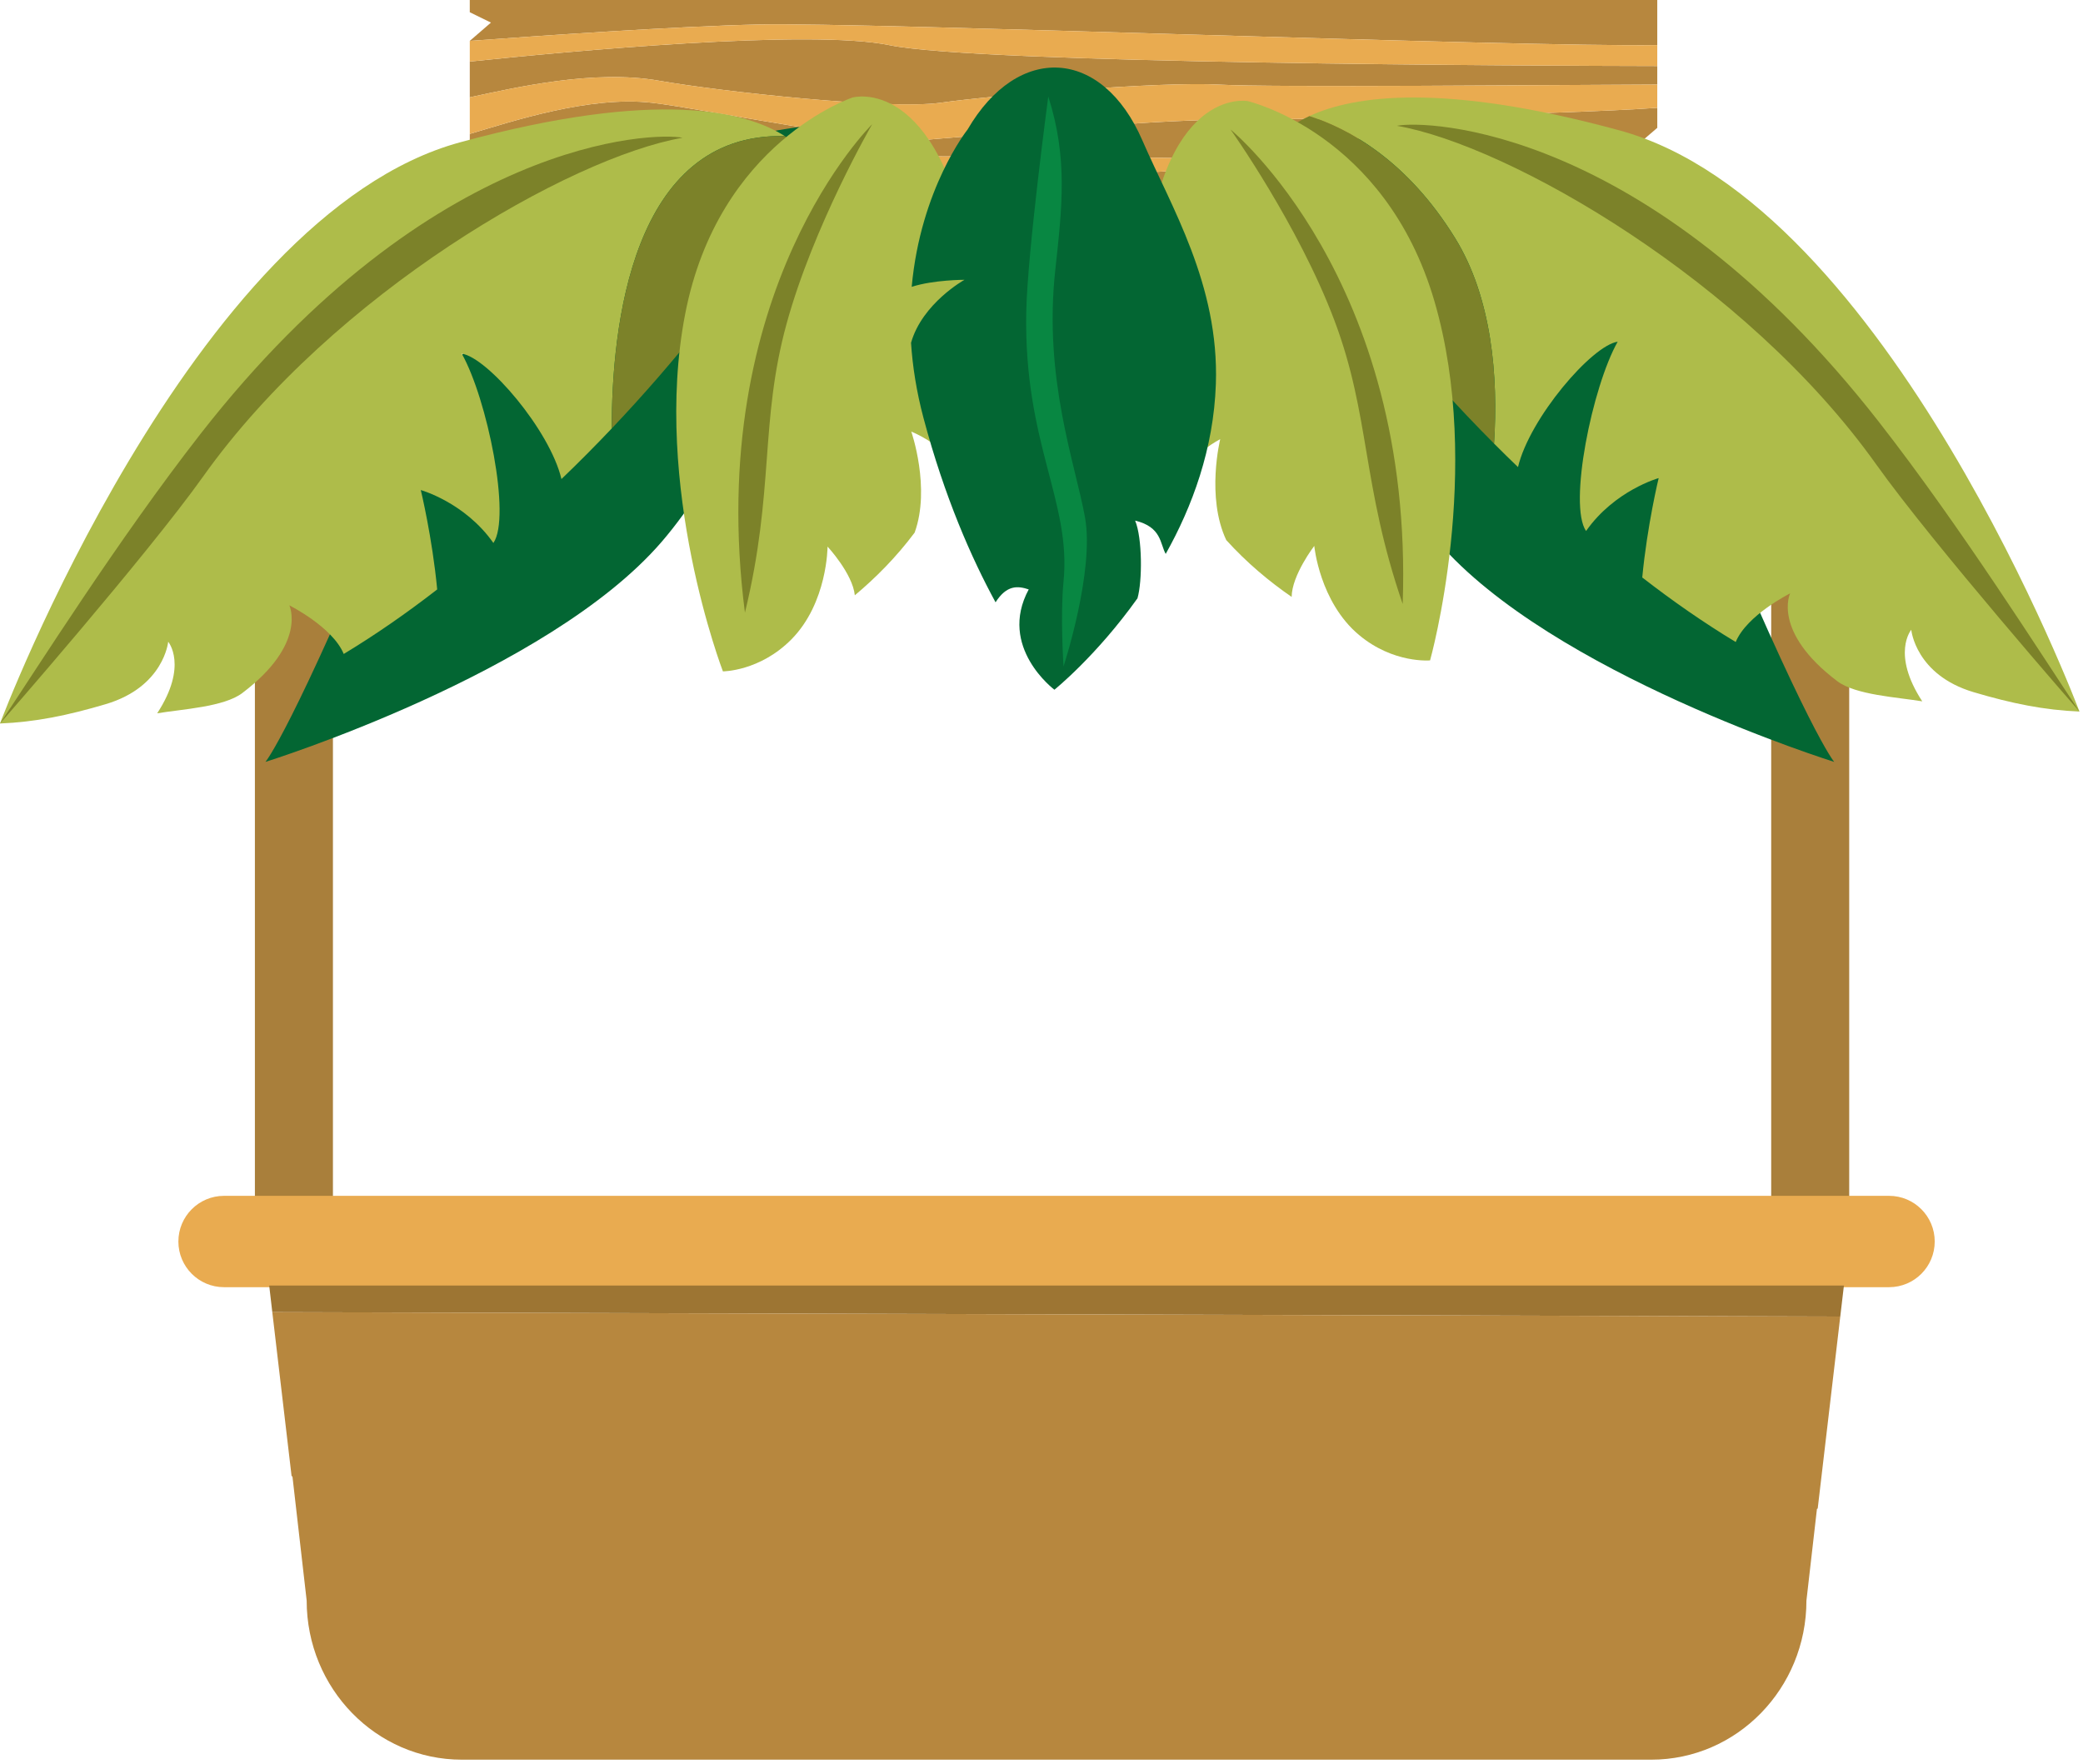 <?xml version="1.0" encoding="UTF-8"?>
<svg width="222px" height="188px" viewBox="0 0 222 188" version="1.1" xmlns="http://www.w3.org/2000/svg" xmlns:xlink="http://www.w3.org/1999/xlink">
    <!-- Generator: Sketch 53.1 (72631) - https://sketchapp.com -->
    <title>Group 8tikished</title>
    <desc>Created with Sketch.</desc>
    <g id="Page-1" stroke="none" stroke-width="1" fill="none" fill-rule="evenodd">
        <g id="Group-8">
            <polygon id="Fill-125" fill="#A97F3B" points="192.925 61.716 188.769 63.499 188.769 129.875 197.083 129.875 197.083 68.975"></polygon>
            <polygon id="Fill-126" fill="#936F30" points="197.083 68.975 197.083 40.598 188.769 40.598 188.769 63.498 192.925 61.716"></polygon>
            <polygon id="Fill-127" fill="#A97F3B" points="27.166 58.124 27.166 129.874 35.483 129.874 35.483 65.813"></polygon>
            <polygon id="Fill-128" fill="#936F30" points="35.483 40.597 27.167 40.597 27.167 58.124 35.483 65.813"></polygon>
            <path d="M19.012,132.308 C19.012,129.62 21.19,127.44 23.879,127.44 L201.331,127.44 C204.02,127.44 206.197,129.62 206.197,132.308 C206.196,134.997 204.02,137.176 201.33,137.176 L23.878,137.176 C21.19,137.176 19.011,134.997 19.011,132.308 Z" id="Combined-Shape" fill="#E9AB50"></path>
            <polygon id="Fill-131" fill="#9D7533" points="196.52 136.999 28.69 136.999 29.021 139.836 196.13 140.305"></polygon>
            <path d="M193.645,160.803 L192.524,170.574 C192.524,179.938 185.119,187.529 175.988,187.529 L49.221,187.529 C40.09,187.529 32.684,179.938 32.684,170.574 L31.17,157.361 C31.138,157.34 31.107,157.319 31.075,157.297 L29.021,139.836 L196.13,140.305 L193.727,160.76 C193.7,160.775 193.672,160.789 193.645,160.803 Z" id="Combined-Shape" fill="#B7873E"></path>
            <path d="M135.954,17.208 C141.504,17.874 165.944,18.856 176.628,17.55 L176.628,16.165 L175.129,14.91 L176.628,13.623 L176.628,11.49 C166.349,12.226 135.938,12.776 129.999,12.776 C122.918,12.776 105.286,14.34 99.11,14.862 C92.933,15.383 74.914,11.573 69.468,10.951 C62.801,10.188 54.569,12.948 50.068,14.272 L50.068,17.332 C53.163,17.037 57.537,16.687 60.864,16.687 C66.6,16.687 129.435,16.426 135.954,17.208" id="Fill-134" fill="#B7873E"></path>
            <path d="M176.627,4.804 L176.627,-1.42108547e-14 L50.067,-1.42108547e-14 L50.067,1.304 L52.324,2.409 L50.067,4.359 C57.375,3.82 72.083,2.798 80.988,2.607 C92.301,2.366 161.971,5.035 176.627,4.804" id="Fill-135" fill="#B7873E"></path>
            <path d="M124.081,18.27 C115.617,18.772 80.94,20.858 74.683,20.598 C70.048,20.404 56.689,20.51 50.068,20.577 L50.068,21.901 L176.628,21.901 L176.628,19.436 C171.558,19.771 165.599,20.598 159.941,20.598 C152.641,20.598 132.546,17.768 124.081,18.27" id="Fill-136" fill="#B7873E"></path>
            <path d="M70.249,8.604 C76.689,9.74 94.758,11.733 100.234,10.951 C105.71,10.168 123.784,8.657 129.999,9.021 C135.22,9.328 166.225,9.046 176.627,9.01 L176.627,7.037 C163.903,7.013 104.382,6.795 94.808,4.816 C86.308,3.058 60.459,5.478 50.068,6.562 L50.068,10.371 C54.941,9.327 63.306,7.379 70.249,8.604" id="Fill-137" fill="#B7873E"></path>
            <path d="M94.807,4.816 C104.382,6.795 163.903,7.013 176.627,7.037 L176.627,4.804 C161.971,5.035 92.301,2.366 80.989,2.608 C72.083,2.798 57.375,3.82 50.068,4.359 L50.068,6.562 C60.459,5.478 86.307,3.058 94.807,4.816" id="Fill-138" fill="#E9AB50"></path>
            <path d="M69.467,10.95 C74.913,11.573 92.933,15.383 99.11,14.861 C105.285,14.341 122.917,12.775 129.998,12.775 C135.938,12.775 166.348,12.226 176.627,11.491 L176.627,9.009 C166.224,9.046 135.22,9.328 129.998,9.021 C123.783,8.656 105.709,10.168 100.234,10.95 C94.758,11.732 76.689,9.739 70.249,8.604 C63.305,7.378 54.942,9.326 50.068,10.37 L50.068,14.271 C54.569,12.947 62.8,10.188 69.467,10.95" id="Fill-139" fill="#E9AB50"></path>
            <path d="M135.954,17.208 C129.435,16.426 66.6,16.687 60.864,16.687 C57.537,16.687 53.163,17.037 50.068,17.332 L50.068,20.577 C56.689,20.51 70.048,20.404 74.683,20.598 C80.94,20.858 115.617,18.772 124.081,18.27 C132.546,17.768 152.641,20.598 159.941,20.598 C165.599,20.598 171.558,19.771 176.628,19.436 L176.628,17.55 C165.944,18.856 141.504,17.874 135.954,17.208" id="Fill-140" fill="#E9AB50"></path>
            <path d="M90.865,13.286 C90.865,13.286 59.186,10.39 42.109,51.472 C31.078,78.007 28.29,81.195 28.29,81.195 C28.29,81.195 58.404,71.809 70.528,57.729 C82.652,43.65 90.865,13.286 90.865,13.286" id="Fill-141" fill="#036633"></path>
            <path d="M132.91,13.286 C132.91,13.286 133.691,13.215 135.074,13.253 C142.498,13.461 167.27,16.84 181.667,51.472 C192.697,78.007 195.485,81.195 195.485,81.195 C195.485,81.195 165.371,71.809 153.247,57.729 C141.123,43.65 132.91,13.286 132.91,13.286" id="Fill-142" fill="#036633"></path>
            <path d="M83.646,14.505 C79.581,11.903 70.167,9.407 49.018,15.171 C20.347,22.984 0,77.103 0,77.103 C3.732,76.952 7.19,76.253 11.277,75.039 C17.48,73.197 17.926,68.391 17.926,68.391 C17.926,68.391 20.077,70.933 16.752,76.017 C19.408,75.575 23.86,75.344 25.813,73.866 C32.788,68.586 30.836,64.511 30.836,64.511 C30.836,64.511 35.459,66.826 36.633,69.694 C40.072,67.617 43.4,65.295 46.595,62.816 C46.067,57.252 44.846,52.225 44.846,52.225 C44.846,52.225 49.54,53.529 52.584,57.865 C54.493,55.093 51.922,42.484 49.213,37.69 C51.951,38.081 58.6,45.832 59.838,51.052 C61.726,49.243 63.509,47.44 65.2,45.658 C65.191,35.008 67.265,14.081 83.646,14.505" id="Fill-143" fill="#AEBC4A"></path>
            <path d="M83.646,14.505 C67.265,14.081 65.191,35.008 65.2,45.658 C79.342,30.762 86.563,17.548 86.563,17.548 C86.563,17.548 85.996,16.009 83.646,14.505" id="Fill-144" fill="#7C8229"></path>
            <path d="M0.001,77.103 C0.001,77.103 15.623,59.249 21.642,50.791 C35.55,31.244 60.751,16.766 72.745,14.68 C69.746,14.075 46.084,14.585 21.381,46.228 C12.569,57.515 3.954,71.22 0.001,77.103" id="Fill-145" fill="#7C8229"></path>
            <path d="M172.603,13.896 C153.836,8.782 144.304,10.171 139.554,12.367 C143.69,13.7 149.938,17.028 155.095,25.399 C158.998,31.733 159.7,40.15 159.229,47.269 C160.061,48.103 160.909,48.939 161.784,49.777 C163.022,44.557 169.67,36.806 172.408,36.415 C169.699,41.21 167.128,53.818 169.038,56.59 C172.082,52.254 176.775,50.951 176.775,50.951 C176.775,50.951 175.555,55.978 175.027,61.542 C178.221,64.02 181.549,66.342 184.988,68.419 C186.162,65.551 190.785,63.237 190.785,63.237 C190.785,63.237 188.833,67.312 195.808,72.591 C197.761,74.07 202.213,74.301 204.869,74.742 C201.544,69.658 203.696,67.116 203.696,67.116 C203.696,67.116 204.141,71.922 210.344,73.765 C214.431,74.979 217.889,75.677 221.621,75.829 C221.621,75.829 201.275,21.709 172.603,13.896" id="Fill-146" fill="#AEBC4A"></path>
            <path d="M155.095,25.4 C149.938,17.028 143.69,13.701 139.554,12.368 C135.858,14.077 135.058,16.274 135.058,16.274 C135.058,16.274 143.235,31.237 159.229,47.269 C159.699,40.15 158.997,31.733 155.095,25.4" id="Fill-147" fill="#7C8229"></path>
            <path d="M221.621,75.829 C221.621,75.829 205.999,57.975 199.98,49.517 C186.071,29.97 160.871,15.492 148.878,13.406 C151.876,12.801 175.537,13.311 200.241,44.954 C209.053,56.241 217.668,69.945 221.621,75.829" id="Fill-148" fill="#7C8229"></path>
            <path d="M90.865,10.39 C90.865,10.39 76.572,15.112 73.02,33.482 C69.469,51.851 77.047,71.548 77.047,71.548 C77.047,71.548 80.969,71.548 84.339,68.145 C88.198,64.247 88.198,58.251 88.198,58.251 C88.198,58.251 90.865,61.119 91.105,63.44 C93.324,61.585 95.527,59.371 97.48,56.759 C99.209,51.994 97.123,45.996 97.123,45.996 C97.123,45.996 100.252,47.219 101.644,49.528 C104.054,43.812 105.13,36.795 103.641,28.267 C100.067,7.797 90.865,10.39 90.865,10.39" id="Fill-149" fill="#AEBC4A"></path>
            <path d="M92.951,13.242 C92.951,13.242 74.961,30.875 79.393,65.29 C82.559,52.257 80.958,45.002 83.825,34.526 C86.693,24.047 92.951,13.242 92.951,13.242" id="Fill-150" fill="#7C8229"></path>
            <path d="M132.961,10.771 C132.961,10.771 147.632,14.142 152.878,32.102 C158.124,50.06 152.413,70.377 152.413,70.377 C152.413,70.377 148.509,70.742 144.836,67.667 C140.63,64.146 140.072,58.176 140.072,58.176 C140.072,58.176 137.684,61.28 137.66,63.613 C135.279,61.972 132.879,59.974 130.69,57.555 C128.527,52.97 130.046,46.806 130.046,46.806 C130.046,46.806 127.044,48.313 125.872,50.742 C122.941,45.275 121.217,38.389 121.905,29.76 C123.559,9.045 132.961,10.771 132.961,10.771" id="Fill-151" fill="#AEBC4A"></path>
            <path d="M131.151,13.805 C131.151,13.805 150.705,29.686 149.495,64.366 C145.129,51.682 146.048,44.311 142.217,34.146 C138.386,23.98 131.151,13.805 131.151,13.805" id="Fill-152" fill="#7C8229"></path>
            <path d="M103.12,13.805 C103.12,13.805 98.116,20.09 97.166,30.569 C99.47,29.818 102.794,29.818 102.794,29.818 C102.794,29.818 98.296,32.309 97.095,36.533 C97.258,39.044 97.674,41.726 98.427,44.558 C100.663,52.971 103.542,59.487 106.103,64.187 C107.291,62.326 108.465,62.423 109.638,62.814 C106.313,68.974 112.376,73.504 112.376,73.504 C112.376,73.504 116.845,69.915 121.229,63.761 C121.755,61.934 121.755,57.339 120.979,55.481 C123.815,56.165 123.622,57.936 124.237,59.031 C127.067,53.99 129.349,47.839 129.584,40.916 C129.941,30.33 124.819,22.039 121.755,14.97 C117.46,5.062 108.491,4.58 103.12,13.805" id="Fill-153" fill="#036633"></path>
            <path d="M111.723,10.284 C111.723,10.284 109.504,26.831 109.376,33.221 C109.095,47.269 114.2,53.428 113.347,61.987 C112.988,65.6 113.347,71.028 113.347,71.028 C113.347,71.028 116.677,60.858 115.634,55.123 C114.591,49.386 111.202,40.352 112.466,28.805 C113.21,22.002 113.809,16.809 111.723,10.284" id="Fill-154" fill="#088742"></path>
        </g>
    </g>
</svg>